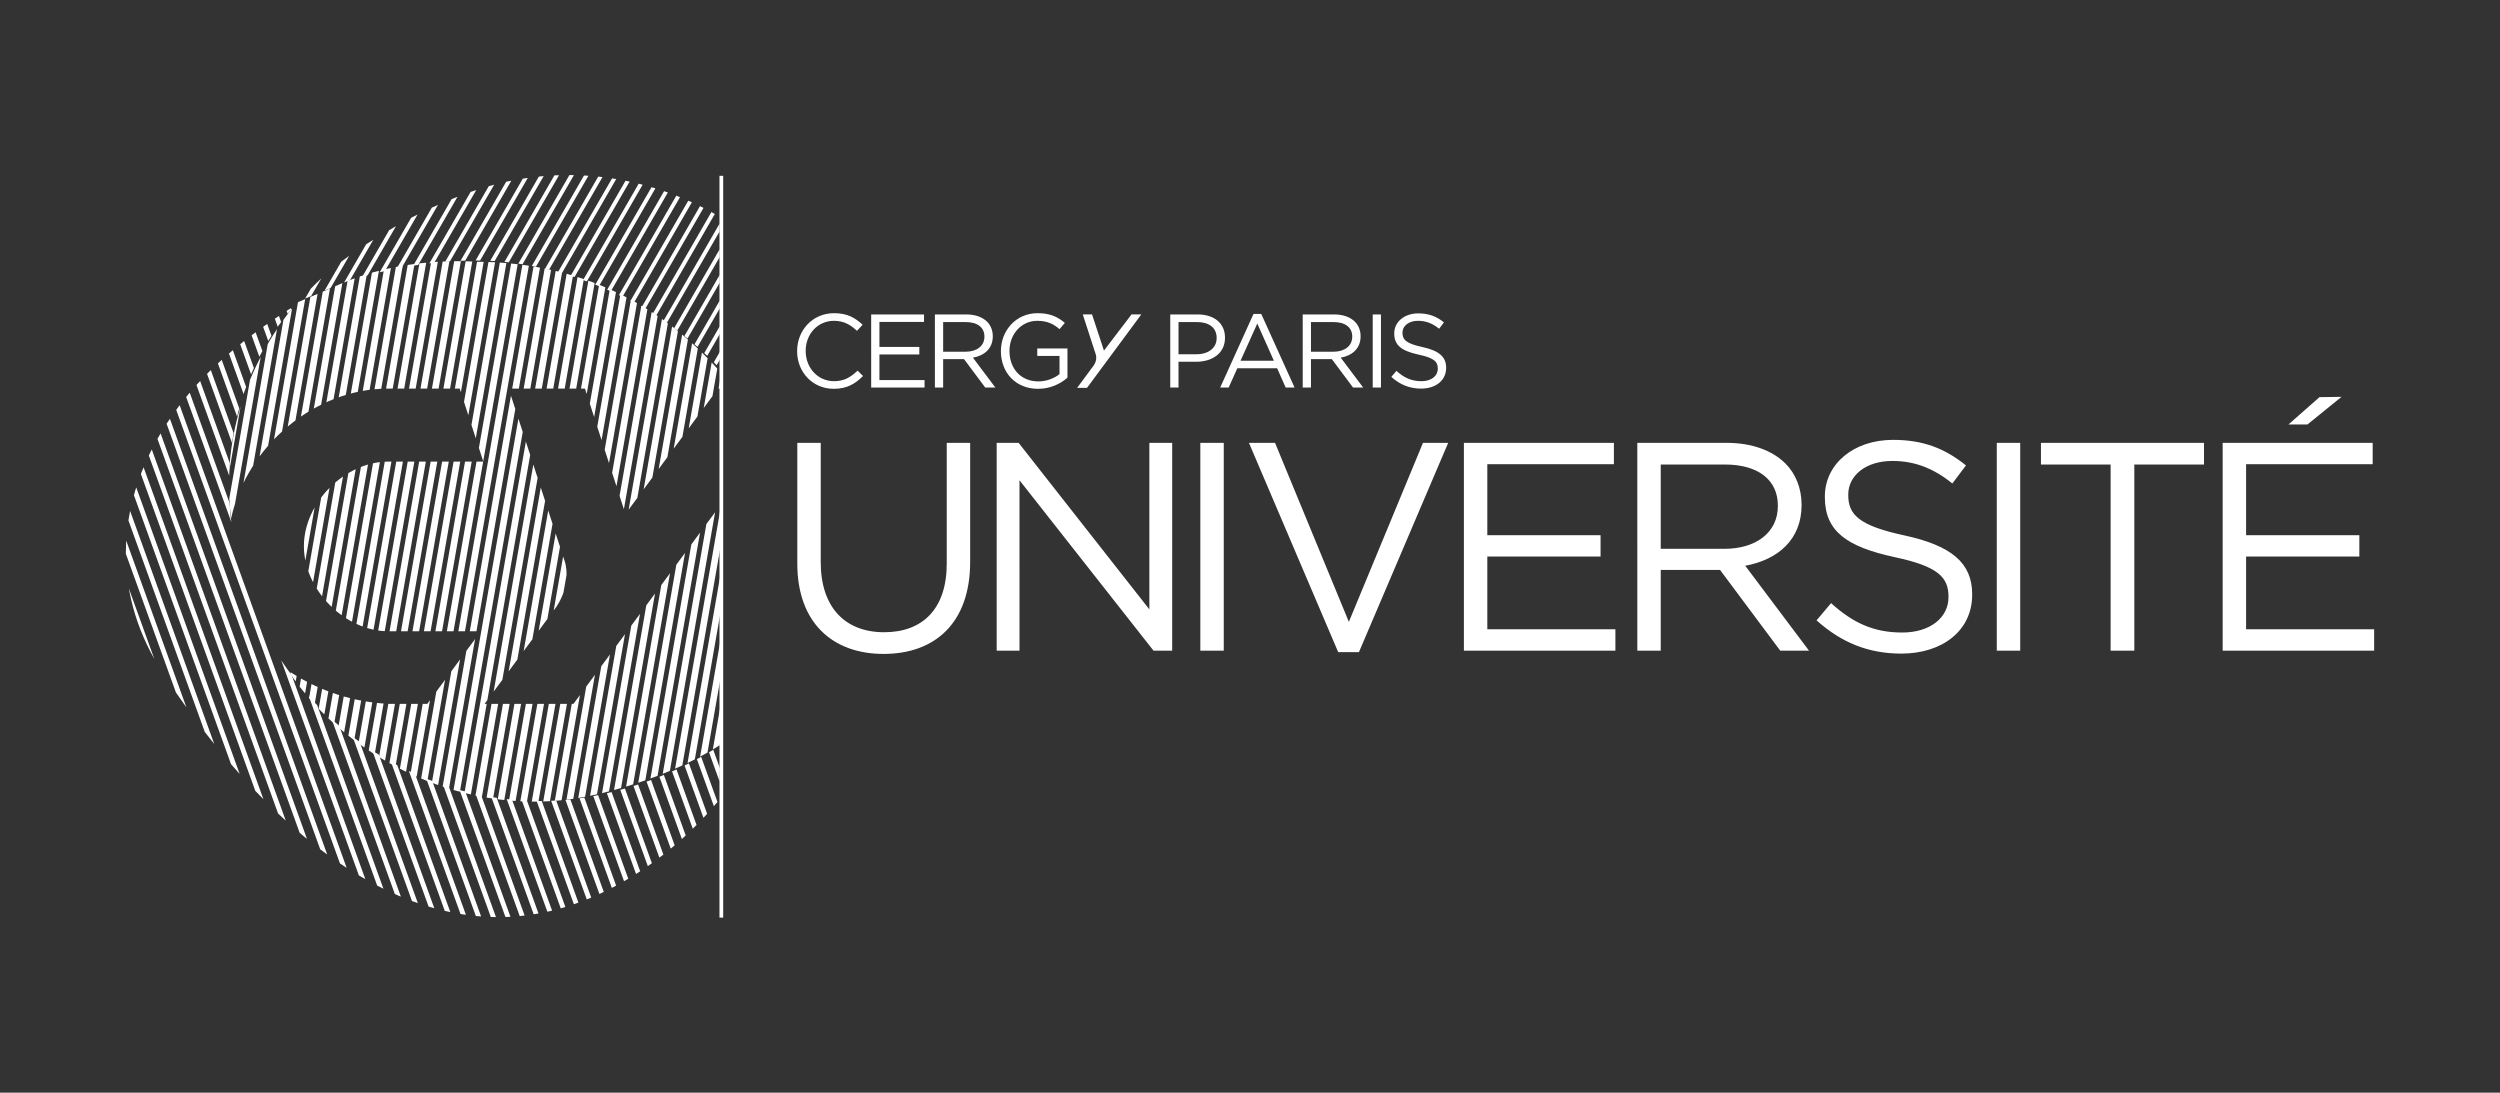 <?xml version="1.0" encoding="utf-8"?>
<!-- Generator: Adobe Illustrator 16.0.0, SVG Export Plug-In . SVG Version: 6.00 Build 0)  -->
<!DOCTYPE svg PUBLIC "-//W3C//DTD SVG 1.1//EN" "http://www.w3.org/Graphics/SVG/1.1/DTD/svg11.dtd">
<svg version="1.1" id="Calque_1" xmlns="http://www.w3.org/2000/svg" xmlns:xlink="http://www.w3.org/1999/xlink" x="0px" y="0px"
	 width="286px" height="125px" viewBox="0 0 286 125" enable-background="new 0 0 286 125" xml:space="preserve">
<rect x="0" y="0" width="286" height="125" fill="#333333" stroke="none"/>
<g>
	<g>
		<path fill="#FFFFFF" d="M101.082,74.808c5.937,0,9.904-3.6,9.904-10.527V50.661h-2.679v13.822c0,5.195-2.781,7.845-7.157,7.845
			c-4.51,0-7.258-2.888-7.258-8.015V50.661h-2.68v13.822C91.212,71.208,95.214,74.808,101.082,74.808 M114.02,74.433h2.61V54.941
			l15.331,19.492h2.138V50.661h-2.612v19.052L116.53,50.661h-2.51V74.433z M137.318,74.433h2.68V50.661h-2.68V74.433z
			 M153.09,74.603h2.373l10.209-23.941h-2.883l-8.479,20.479l-8.445-20.479h-2.985L153.09,74.603z M167.469,74.433h17.332v-2.445
			h-14.652v-8.319h12.955v-2.445h-12.955v-8.116h14.482v-2.446h-17.162V74.433z M187.309,74.433h2.68v-9.236h6.783l6.885,9.236
			h3.291l-7.293-9.711c3.732-0.68,6.445-2.99,6.445-6.929v-0.068c0-1.868-0.68-3.532-1.832-4.687
			c-1.492-1.494-3.832-2.377-6.75-2.377h-10.209V74.433z M189.988,62.785V53.14h7.326c3.832,0,6.072,1.766,6.072,4.687v0.068
			c0,3.056-2.545,4.89-6.107,4.89H189.988z M217.512,74.772c4.715,0,8.105-2.648,8.105-6.724v-0.067
			c0-3.635-2.441-5.569-7.732-6.725c-5.225-1.12-6.445-2.377-6.445-4.619v-0.067c0-2.14,1.967-3.838,5.053-3.838
			c2.443,0,4.648,0.781,6.854,2.581l1.559-2.071c-2.408-1.936-4.883-2.921-8.342-2.921c-4.512,0-7.801,2.751-7.801,6.486v0.069
			c0,3.905,2.508,5.67,7.969,6.859c4.986,1.053,6.174,2.31,6.174,4.517v0.066c0,2.345-2.104,4.043-5.291,4.043
			c-3.291,0-5.664-1.121-8.141-3.363l-1.662,1.971C210.66,73.517,213.746,74.772,217.512,74.772 M228.432,74.433h2.68V50.661h-2.68
			V74.433z M241.453,74.433h2.713V53.14h7.973v-2.479h-18.654v2.479h7.969V74.433z M261.803,48.556h2.172l3.898-3.158l-2.521,0.035
			L261.803,48.556z M254.273,74.433h17.33v-2.445h-14.65v-8.319h12.955v-2.445h-12.955v-8.116h14.482v-2.446h-17.162V74.433z"/>
		<path fill="#FFFFFF" d="M95.383,44.481c1.519,0,2.475-0.586,3.347-1.47l-0.621-0.61c-0.801,0.765-1.553,1.207-2.701,1.207
			c-1.84,0-3.238-1.518-3.238-3.454V40.13c0-1.924,1.387-3.429,3.238-3.429c1.136,0,1.924,0.477,2.629,1.146l0.646-0.692
			c-0.837-0.789-1.745-1.327-3.264-1.327c-2.461,0-4.229,1.96-4.229,4.326v0.024C91.19,42.58,92.97,44.481,95.383,44.481
			 M99.663,44.337h6.107v-0.86h-5.163v-2.928h4.564v-0.861h-4.564v-2.856h5.103v-0.86h-6.047V44.337z M106.953,44.337h0.944v-3.251
			h2.39l2.426,3.251h1.159l-2.568-3.418c1.313-0.239,2.271-1.052,2.271-2.438v-0.024c0-0.658-0.239-1.242-0.646-1.649
			c-0.525-0.526-1.351-0.836-2.379-0.836h-3.597V44.337z M107.897,40.238v-3.394h2.581c1.351,0,2.139,0.621,2.139,1.649v0.024
			c0,1.076-0.896,1.721-2.151,1.721H107.897z M118.759,44.481c1.41,0,2.581-0.586,3.358-1.279v-3.335h-3.454v0.849h2.546v2.08
			c-0.573,0.466-1.458,0.836-2.414,0.836c-2.031,0-3.311-1.481-3.311-3.478V40.13c0-1.864,1.327-3.429,3.179-3.429
			c1.184,0,1.901,0.394,2.546,0.955l0.609-0.717c-0.836-0.705-1.708-1.111-3.119-1.111c-2.509,0-4.195,2.032-4.195,4.326v0.024
			C114.504,42.568,116.13,44.481,118.759,44.481 M133.878,44.337h0.943v-2.952h2.031c1.781,0,3.287-0.932,3.287-2.737v-0.024
			c0-1.649-1.243-2.652-3.131-2.652h-3.131V44.337z M134.822,40.525v-3.681h2.115c1.35,0,2.247,0.621,2.247,1.817v0.023
			c0,1.099-0.909,1.841-2.295,1.841H134.822z M139.589,44.337h0.969l0.992-2.211h4.553l0.98,2.211h1.016l-3.813-8.426h-0.884
			L139.589,44.337z M141.919,41.266l1.915-4.255l1.898,4.255H141.919z M149.031,44.337h0.943v-3.251h2.391l2.426,3.251h1.16
			l-2.57-3.418c1.314-0.239,2.271-1.052,2.271-2.438v-0.024c0-0.658-0.238-1.242-0.645-1.649c-0.527-0.526-1.352-0.836-2.379-0.836
			h-3.598V44.337z M149.975,40.238v-3.394h2.582c1.35,0,2.139,0.621,2.139,1.649v0.024c0,1.076-0.895,1.721-2.15,1.721H149.975z
			 M157.039,44.337h0.943v-8.365h-0.943V44.337z M162.584,44.457c1.66,0,2.855-0.932,2.855-2.367v-0.024
			c0-1.278-0.861-1.959-2.725-2.366c-1.84-0.394-2.271-0.837-2.271-1.625v-0.024c0-0.753,0.693-1.35,1.781-1.35
			c0.861,0,1.637,0.274,2.414,0.908l0.549-0.729c-0.848-0.682-1.719-1.028-2.939-1.028c-1.588,0-2.748,0.968-2.748,2.282v0.024
			c0,1.375,0.885,1.996,2.809,2.415c1.756,0.37,2.174,0.812,2.174,1.589v0.024c0,0.825-0.738,1.422-1.863,1.422
			c-1.158,0-1.996-0.394-2.867-1.183l-0.586,0.693C160.17,44.014,161.258,44.457,162.584,44.457"/>
		<path fill="#FFFFFF" d="M125.136,41.786l-1.911,2.583h1.131l6.213-8.405h-1.119l-3.158,4.143l-1.365-4.143h-1.059l1.507,4.642
			C125.375,40.605,125.549,41.173,125.136,41.786"/>
		<rect x="82.308" y="20.112" fill="#FFFFFF" width="0.425" height="84.863"/>
	</g>
	<g>
		<defs>
			<path id="SVGID_1_" d="M21.194,45.54c-4.2,5.198-6.782,11.315-6.798,17.681v0.125c0.011,4.577,1.351,9.282,4.372,13.866
				c0.788,1.197,1.598,2.371,2.426,3.527c2.805,3.911,5.822,7.559,9.02,10.771c8.023,8.063,17.16,13.408,26.787,13.408
				c3.163,0,6.376-0.576,9.623-1.824c5.971-2.293,11.384-6.416,15.654-11.584l0.136-6.246c-4.427,2.851-9.335,4.785-14.25,5.75
				c-18.251,3.584-37.56-8.697-41.297-28.613c-3.333-17.77,6.964-27.512,6.964-27.512C29.081,37.891,24.628,41.292,21.194,45.54"/>
		</defs>
		<clipPath id="SVGID_2_">
			<use xlink:href="#SVGID_1_"  overflow="visible"/>
		</clipPath>
		
			<line clip-path="url(#SVGID_2_)" fill="none" stroke="#FFFFFF" stroke-width="0.55" x1="-2.26" y1="25.66" x2="31.242" y2="118.464"/>
		
			<line clip-path="url(#SVGID_2_)" fill="none" stroke="#FFFFFF" stroke-width="0.55" x1="-0.588" y1="25.66" x2="32.914" y2="118.464"/>
		
			<line clip-path="url(#SVGID_2_)" fill="none" stroke="#FFFFFF" stroke-width="0.55" x1="1.083" y1="25.66" x2="34.585" y2="118.464"/>
		
			<line clip-path="url(#SVGID_2_)" fill="none" stroke="#FFFFFF" stroke-width="0.55" x1="2.755" y1="25.66" x2="36.257" y2="118.464"/>
		
			<line clip-path="url(#SVGID_2_)" fill="none" stroke="#FFFFFF" stroke-width="0.55" x1="4.428" y1="25.66" x2="37.93" y2="118.464"/>
		
			<line clip-path="url(#SVGID_2_)" fill="none" stroke="#FFFFFF" stroke-width="0.55" x1="6.1" y1="25.661" x2="39.602" y2="118.464"/>
		
			<line clip-path="url(#SVGID_2_)" fill="none" stroke="#FFFFFF" stroke-width="0.55" x1="7.772" y1="25.66" x2="41.274" y2="118.464"/>
		
			<line clip-path="url(#SVGID_2_)" fill="none" stroke="#FFFFFF" stroke-width="0.55" x1="9.444" y1="25.66" x2="42.946" y2="118.464"/>
		
			<line clip-path="url(#SVGID_2_)" fill="none" stroke="#FFFFFF" stroke-width="0.55" x1="11.115" y1="25.66" x2="44.617" y2="118.464"/>
		
			<line clip-path="url(#SVGID_2_)" fill="none" stroke="#FFFFFF" stroke-width="0.55" x1="12.788" y1="25.66" x2="46.29" y2="118.464"/>
		
			<line clip-path="url(#SVGID_2_)" fill="none" stroke="#FFFFFF" stroke-width="0.55" x1="14.458" y1="25.66" x2="47.96" y2="118.464"/>
		
			<line clip-path="url(#SVGID_2_)" fill="none" stroke="#FFFFFF" stroke-width="0.55" x1="16.131" y1="25.66" x2="49.633" y2="118.464"/>
		
			<line clip-path="url(#SVGID_2_)" fill="none" stroke="#FFFFFF" stroke-width="0.55" x1="17.803" y1="25.66" x2="51.305" y2="118.464"/>
		
			<line clip-path="url(#SVGID_2_)" fill="none" stroke="#FFFFFF" stroke-width="0.55" x1="19.475" y1="25.66" x2="52.977" y2="118.464"/>
		
			<line clip-path="url(#SVGID_2_)" fill="none" stroke="#FFFFFF" stroke-width="0.55" x1="21.147" y1="25.66" x2="54.649" y2="118.464"/>
		
			<line clip-path="url(#SVGID_2_)" fill="none" stroke="#FFFFFF" stroke-width="0.55" x1="22.819" y1="25.66" x2="56.321" y2="118.464"/>
		
			<line clip-path="url(#SVGID_2_)" fill="none" stroke="#FFFFFF" stroke-width="0.55" x1="24.491" y1="25.66" x2="57.993" y2="118.464"/>
		
			<line clip-path="url(#SVGID_2_)" fill="none" stroke="#FFFFFF" stroke-width="0.55" x1="26.162" y1="25.66" x2="59.664" y2="118.464"/>
		
			<line clip-path="url(#SVGID_2_)" fill="none" stroke="#FFFFFF" stroke-width="0.55" x1="27.834" y1="25.66" x2="61.336" y2="118.464"/>
		
			<line clip-path="url(#SVGID_2_)" fill="none" stroke="#FFFFFF" stroke-width="0.55" x1="29.506" y1="25.66" x2="63.008" y2="118.464"/>
		
			<line clip-path="url(#SVGID_2_)" fill="none" stroke="#FFFFFF" stroke-width="0.55" x1="31.178" y1="25.66" x2="64.68" y2="118.464"/>
		
			<line clip-path="url(#SVGID_2_)" fill="none" stroke="#FFFFFF" stroke-width="0.55" x1="32.85" y1="25.661" x2="66.352" y2="118.464"/>
		
			<line clip-path="url(#SVGID_2_)" fill="none" stroke="#FFFFFF" stroke-width="0.55" x1="34.522" y1="25.66" x2="68.024" y2="118.464"/>
		
			<line clip-path="url(#SVGID_2_)" fill="none" stroke="#FFFFFF" stroke-width="0.55" x1="36.194" y1="25.66" x2="69.696" y2="118.464"/>
		
			<line clip-path="url(#SVGID_2_)" fill="none" stroke="#FFFFFF" stroke-width="0.55" x1="37.866" y1="25.66" x2="71.368" y2="118.464"/>
		
			<line clip-path="url(#SVGID_2_)" fill="none" stroke="#FFFFFF" stroke-width="0.55" x1="39.538" y1="25.66" x2="73.04" y2="118.464"/>
		
			<line clip-path="url(#SVGID_2_)" fill="none" stroke="#FFFFFF" stroke-width="0.55" x1="41.209" y1="25.661" x2="74.711" y2="118.464"/>
		
			<line clip-path="url(#SVGID_2_)" fill="none" stroke="#FFFFFF" stroke-width="0.55" x1="42.881" y1="25.66" x2="76.383" y2="118.464"/>
		
			<line clip-path="url(#SVGID_2_)" fill="none" stroke="#FFFFFF" stroke-width="0.55" x1="44.553" y1="25.66" x2="78.055" y2="118.464"/>
		
			<line clip-path="url(#SVGID_2_)" fill="none" stroke="#FFFFFF" stroke-width="0.55" x1="46.225" y1="25.66" x2="79.727" y2="118.464"/>
		
			<line clip-path="url(#SVGID_2_)" fill="none" stroke="#FFFFFF" stroke-width="0.55" x1="47.897" y1="25.66" x2="81.399" y2="118.464"/>
		
			<line clip-path="url(#SVGID_2_)" fill="none" stroke="#FFFFFF" stroke-width="0.55" x1="49.569" y1="25.66" x2="83.071" y2="118.464"/>
		
			<line clip-path="url(#SVGID_2_)" fill="none" stroke="#FFFFFF" stroke-width="0.55" x1="51.241" y1="25.66" x2="84.743" y2="118.464"/>
		
			<line clip-path="url(#SVGID_2_)" fill="none" stroke="#FFFFFF" stroke-width="0.55" x1="52.913" y1="25.66" x2="86.415" y2="118.464"/>
		
			<line clip-path="url(#SVGID_2_)" fill="none" stroke="#FFFFFF" stroke-width="0.55" x1="54.584" y1="25.66" x2="88.086" y2="118.464"/>
		
			<line clip-path="url(#SVGID_2_)" fill="none" stroke="#FFFFFF" stroke-width="0.55" x1="56.256" y1="25.66" x2="89.758" y2="118.464"/>
		
			<line clip-path="url(#SVGID_2_)" fill="none" stroke="#FFFFFF" stroke-width="0.55" x1="57.928" y1="25.66" x2="91.43" y2="118.464"/>
		
			<line clip-path="url(#SVGID_2_)" fill="none" stroke="#FFFFFF" stroke-width="0.55" x1="59.6" y1="25.66" x2="93.102" y2="118.464"/>
		
			<line clip-path="url(#SVGID_2_)" fill="none" stroke="#FFFFFF" stroke-width="0.55" x1="61.272" y1="25.66" x2="94.774" y2="118.464"/>
		
			<line clip-path="url(#SVGID_2_)" fill="none" stroke="#FFFFFF" stroke-width="0.55" x1="62.944" y1="25.66" x2="96.446" y2="118.464"/>
		
			<line clip-path="url(#SVGID_2_)" fill="none" stroke="#FFFFFF" stroke-width="0.55" x1="64.616" y1="25.66" x2="98.118" y2="118.464"/>
		
			<line clip-path="url(#SVGID_2_)" fill="none" stroke="#FFFFFF" stroke-width="0.55" x1="66.288" y1="25.66" x2="99.79" y2="118.464"/>
		
			<line clip-path="url(#SVGID_2_)" fill="none" stroke="#FFFFFF" stroke-width="0.55" x1="67.959" y1="25.661" x2="101.461" y2="118.464"/>
		
			<line clip-path="url(#SVGID_2_)" fill="none" stroke="#FFFFFF" stroke-width="0.55" x1="69.631" y1="25.66" x2="103.133" y2="118.464"/>
		
			<line clip-path="url(#SVGID_2_)" fill="none" stroke="#FFFFFF" stroke-width="0.55" x1="71.303" y1="25.66" x2="104.805" y2="118.464"/>
		
			<line clip-path="url(#SVGID_2_)" fill="none" stroke="#FFFFFF" stroke-width="0.55" x1="72.975" y1="25.66" x2="106.477" y2="118.464"/>
		
			<line clip-path="url(#SVGID_2_)" fill="none" stroke="#FFFFFF" stroke-width="0.55" x1="74.647" y1="25.66" x2="108.149" y2="118.464"/>
		
			<line clip-path="url(#SVGID_2_)" fill="none" stroke="#FFFFFF" stroke-width="0.55" x1="76.319" y1="25.66" x2="109.821" y2="118.464"/>
		
			<line clip-path="url(#SVGID_2_)" fill="none" stroke="#FFFFFF" stroke-width="0.55" x1="77.991" y1="25.66" x2="111.493" y2="118.464"/>
		
			<line clip-path="url(#SVGID_2_)" fill="none" stroke="#FFFFFF" stroke-width="0.55" x1="79.663" y1="25.66" x2="113.165" y2="118.464"/>
		
			<line clip-path="url(#SVGID_2_)" fill="none" stroke="#FFFFFF" stroke-width="0.55" x1="81.334" y1="25.66" x2="114.836" y2="118.464"/>
		
			<line clip-path="url(#SVGID_2_)" fill="none" stroke="#FFFFFF" stroke-width="0.55" x1="83.006" y1="25.66" x2="116.508" y2="118.464"/>
	</g>
	<g>
		<defs>
			<path id="SVGID_3_" d="M64.857,20.024c-3.62,0.016-7.326,0.627-11.012,1.929c-3.064,1.083-5.977,2.426-8.686,4.001
				c-4.231,2.46-7.849,4.885-10.829,8.436c0,0,3.459-1.428,5.292-2.177c4.819-1.558,10.396-2.489,15.449-2.41
				c9.071,0.141,19.985,4.535,27.295,12.379l-0.046-17.395c-5.092-2.984-10.995-4.734-17.162-4.763H64.857z"/>
		</defs>
		<clipPath id="SVGID_4_">
			<use xlink:href="#SVGID_3_"  overflow="visible"/>
		</clipPath>
		
			<line clip-path="url(#SVGID_4_)" fill="none" stroke="#FFFFFF" stroke-width="0.45" x1="65.252" y1="-17.979" x2="1.43" y2="92.618"/>
		
			<line clip-path="url(#SVGID_4_)" fill="none" stroke="#FFFFFF" stroke-width="0.45" x1="66.951" y1="-17.979" x2="3.128" y2="92.616"/>
		
			<line clip-path="url(#SVGID_4_)" fill="none" stroke="#FFFFFF" stroke-width="0.45" x1="68.649" y1="-17.979" x2="4.828" y2="92.618"/>
		
			<line clip-path="url(#SVGID_4_)" fill="none" stroke="#FFFFFF" stroke-width="0.45" x1="70.348" y1="-17.979" x2="6.526" y2="92.618"/>
		
			<line clip-path="url(#SVGID_4_)" fill="none" stroke="#FFFFFF" stroke-width="0.45" x1="72.046" y1="-17.979" x2="8.225" y2="92.618"/>
		
			<line clip-path="url(#SVGID_4_)" fill="none" stroke="#FFFFFF" stroke-width="0.45" x1="73.745" y1="-17.979" x2="9.924" y2="92.616"/>
		
			<line clip-path="url(#SVGID_4_)" fill="none" stroke="#FFFFFF" stroke-width="0.45" x1="75.444" y1="-17.979" x2="11.622" y2="92.616"/>
		
			<line clip-path="url(#SVGID_4_)" fill="none" stroke="#FFFFFF" stroke-width="0.45" x1="77.142" y1="-17.979" x2="13.322" y2="92.616"/>
		
			<line clip-path="url(#SVGID_4_)" fill="none" stroke="#FFFFFF" stroke-width="0.45" x1="78.841" y1="-17.98" x2="15.019" y2="92.618"/>
		
			<line clip-path="url(#SVGID_4_)" fill="none" stroke="#FFFFFF" stroke-width="0.45" x1="80.54" y1="-17.979" x2="16.718" y2="92.618"/>
		
			<line clip-path="url(#SVGID_4_)" fill="none" stroke="#FFFFFF" stroke-width="0.45" x1="82.238" y1="-17.979" x2="18.417" y2="92.618"/>
		
			<line clip-path="url(#SVGID_4_)" fill="none" stroke="#FFFFFF" stroke-width="0.45" x1="83.937" y1="-17.979" x2="20.116" y2="92.616"/>
		
			<line clip-path="url(#SVGID_4_)" fill="none" stroke="#FFFFFF" stroke-width="0.45" x1="85.635" y1="-17.979" x2="21.813" y2="92.616"/>
		
			<line clip-path="url(#SVGID_4_)" fill="none" stroke="#FFFFFF" stroke-width="0.45" x1="87.334" y1="-17.979" x2="23.512" y2="92.618"/>
		
			<line clip-path="url(#SVGID_4_)" fill="none" stroke="#FFFFFF" stroke-width="0.45" x1="89.033" y1="-17.979" x2="25.211" y2="92.616"/>
		
			<line clip-path="url(#SVGID_4_)" fill="none" stroke="#FFFFFF" stroke-width="0.45" x1="90.731" y1="-17.979" x2="26.909" y2="92.618"/>
		
			<line clip-path="url(#SVGID_4_)" fill="none" stroke="#FFFFFF" stroke-width="0.45" x1="92.43" y1="-17.979" x2="28.608" y2="92.618"/>
		
			<line clip-path="url(#SVGID_4_)" fill="none" stroke="#FFFFFF" stroke-width="0.45" x1="94.128" y1="-17.979" x2="30.307" y2="92.618"/>
		
			<line clip-path="url(#SVGID_4_)" fill="none" stroke="#FFFFFF" stroke-width="0.45" x1="95.828" y1="-17.979" x2="32.006" y2="92.616"/>
		
			<line clip-path="url(#SVGID_4_)" fill="none" stroke="#FFFFFF" stroke-width="0.45" x1="97.526" y1="-17.979" x2="33.705" y2="92.616"/>
		
			<line clip-path="url(#SVGID_4_)" fill="none" stroke="#FFFFFF" stroke-width="0.45" x1="99.224" y1="-17.979" x2="35.404" y2="92.616"/>
		
			<line clip-path="url(#SVGID_4_)" fill="none" stroke="#FFFFFF" stroke-width="0.45" x1="100.923" y1="-17.98" x2="37.101" y2="92.618"/>
		
			<line clip-path="url(#SVGID_4_)" fill="none" stroke="#FFFFFF" stroke-width="0.45" x1="102.622" y1="-17.979" x2="38.801" y2="92.618"/>
		
			<line clip-path="url(#SVGID_4_)" fill="none" stroke="#FFFFFF" stroke-width="0.45" x1="104.321" y1="-17.979" x2="40.499" y2="92.618"/>
		
			<line clip-path="url(#SVGID_4_)" fill="none" stroke="#FFFFFF" stroke-width="0.45" x1="106.019" y1="-17.979" x2="42.197" y2="92.616"/>
		
			<line clip-path="url(#SVGID_4_)" fill="none" stroke="#FFFFFF" stroke-width="0.45" x1="107.717" y1="-17.979" x2="43.896" y2="92.616"/>
		
			<line clip-path="url(#SVGID_4_)" fill="none" stroke="#FFFFFF" stroke-width="0.45" x1="109.417" y1="-17.979" x2="45.594" y2="92.618"/>
		
			<line clip-path="url(#SVGID_4_)" fill="none" stroke="#FFFFFF" stroke-width="0.45" x1="111.115" y1="-17.979" x2="47.292" y2="92.616"/>
		
			<line clip-path="url(#SVGID_4_)" fill="none" stroke="#FFFFFF" stroke-width="0.45" x1="112.814" y1="-17.979" x2="48.992" y2="92.618"/>
		
			<line clip-path="url(#SVGID_4_)" fill="none" stroke="#FFFFFF" stroke-width="0.45" x1="114.512" y1="-17.979" x2="50.69" y2="92.618"/>
		
			<line clip-path="url(#SVGID_4_)" fill="none" stroke="#FFFFFF" stroke-width="0.45" x1="116.21" y1="-17.979" x2="52.388" y2="92.618"/>
		
			<line clip-path="url(#SVGID_4_)" fill="none" stroke="#FFFFFF" stroke-width="0.45" x1="117.91" y1="-17.979" x2="54.088" y2="92.616"/>
		
			<line clip-path="url(#SVGID_4_)" fill="none" stroke="#FFFFFF" stroke-width="0.45" x1="119.608" y1="-17.979" x2="55.787" y2="92.616"/>
		
			<line clip-path="url(#SVGID_4_)" fill="none" stroke="#FFFFFF" stroke-width="0.45" x1="121.307" y1="-17.979" x2="57.486" y2="92.616"/>
		
			<line clip-path="url(#SVGID_4_)" fill="none" stroke="#FFFFFF" stroke-width="0.45" x1="123.005" y1="-17.98" x2="59.183" y2="92.618"/>
		
			<line clip-path="url(#SVGID_4_)" fill="none" stroke="#FFFFFF" stroke-width="0.45" x1="124.704" y1="-17.979" x2="60.883" y2="92.618"/>
		
			<line clip-path="url(#SVGID_4_)" fill="none" stroke="#FFFFFF" stroke-width="0.45" x1="126.403" y1="-17.979" x2="62.581" y2="92.618"/>
		
			<line clip-path="url(#SVGID_4_)" fill="none" stroke="#FFFFFF" stroke-width="0.45" x1="128.101" y1="-17.979" x2="64.28" y2="92.616"/>
		
			<line clip-path="url(#SVGID_4_)" fill="none" stroke="#FFFFFF" stroke-width="0.45" x1="129.8" y1="-17.979" x2="65.978" y2="92.616"/>
		
			<line clip-path="url(#SVGID_4_)" fill="none" stroke="#FFFFFF" stroke-width="0.45" x1="131.499" y1="-17.979" x2="67.677" y2="92.618"/>
		
			<line clip-path="url(#SVGID_4_)" fill="none" stroke="#FFFFFF" stroke-width="0.45" x1="133.197" y1="-17.979" x2="69.375" y2="92.616"/>
		
			<line clip-path="url(#SVGID_4_)" fill="none" stroke="#FFFFFF" stroke-width="0.45" x1="134.896" y1="-17.979" x2="71.075" y2="92.616"/>
		
			<line clip-path="url(#SVGID_4_)" fill="none" stroke="#FFFFFF" stroke-width="0.45" x1="136.594" y1="-17.979" x2="72.772" y2="92.618"/>
		
			<line clip-path="url(#SVGID_4_)" fill="none" stroke="#FFFFFF" stroke-width="0.45" x1="138.293" y1="-17.979" x2="74.471" y2="92.618"/>
		
			<line clip-path="url(#SVGID_4_)" fill="none" stroke="#FFFFFF" stroke-width="0.45" x1="139.992" y1="-17.979" x2="76.17" y2="92.616"/>
		
			<line clip-path="url(#SVGID_4_)" fill="none" stroke="#FFFFFF" stroke-width="0.45" x1="141.691" y1="-17.979" x2="77.868" y2="92.616"/>
		
			<line clip-path="url(#SVGID_4_)" fill="none" stroke="#FFFFFF" stroke-width="0.45" x1="143.389" y1="-17.979" x2="79.568" y2="92.616"/>
		
			<line clip-path="url(#SVGID_4_)" fill="none" stroke="#FFFFFF" stroke-width="0.45" x1="145.088" y1="-17.98" x2="81.266" y2="92.618"/>
	</g>
	<g>
		<defs>
			<path id="SVGID_5_" d="M38.915,32.497c-2.541,1.125-4.961,2.126-4.961,2.126c-5.146,6.131-8.787,15.023-7.512,24.662
				c1.843-8.362,9.622-14.832,17.985-14.832h8.163l2.699,8.354H44.427c-4.979,0-9.661,4.703-9.661,9.682
				c0,4.978,4.683,9.729,9.661,9.729h10.575l-6.119,8.305h-4.456c-4.805-0.262-8.603-1.893-11.465-3.805
				c6.943,10.486,20.781,16.955,33.874,14.455c4.935-0.943,11.109-3.088,15.545-5.951l0.016-27.42L65.601,80.524H55.433
				l8.202-11.085c1.773-2.631,1.02-5.063,1.02-5.063l-6.466-19.923h8.729l4.629,14.349l10.599-14.349h0.259l0.001-1.893
				c-7.66-8.757-17.458-12.615-28.041-12.615c0,0-0.761-0.068-2.029-0.068C49.479,29.876,44.045,30.226,38.915,32.497"/>
		</defs>
		<clipPath id="SVGID_6_">
			<use xlink:href="#SVGID_5_"  overflow="visible"/>
		</clipPath>
		
			<line clip-path="url(#SVGID_6_)" fill="none" stroke="#FFFFFF" stroke-width="0.75" x1="25.647" y1="-20.013" x2="-3.463" y2="146.569"/>
		
			<line clip-path="url(#SVGID_6_)" fill="none" stroke="#FFFFFF" stroke-width="0.75" x1="26.958" y1="-20.013" x2="-2.152" y2="146.569"/>
		
			<line clip-path="url(#SVGID_6_)" fill="none" stroke="#FFFFFF" stroke-width="0.75" x1="28.27" y1="-20.014" x2="-0.84" y2="146.569"/>
		
			<line clip-path="url(#SVGID_6_)" fill="none" stroke="#FFFFFF" stroke-width="0.75" x1="29.582" y1="-20.014" x2="0.471" y2="146.569"/>
		
			<line clip-path="url(#SVGID_6_)" fill="none" stroke="#FFFFFF" stroke-width="0.75" x1="30.894" y1="-20.014" x2="1.783" y2="146.569"/>
		
			<line clip-path="url(#SVGID_6_)" fill="none" stroke="#FFFFFF" stroke-width="0.75" x1="32.205" y1="-20.013" x2="3.095" y2="146.569"/>
		
			<line clip-path="url(#SVGID_6_)" fill="none" stroke="#FFFFFF" stroke-width="0.75" x1="33.517" y1="-20.013" x2="4.406" y2="146.569"/>
		
			<line clip-path="url(#SVGID_6_)" fill="none" stroke="#FFFFFF" stroke-width="0.75" x1="34.829" y1="-20.013" x2="5.717" y2="146.569"/>
		
			<line clip-path="url(#SVGID_6_)" fill="none" stroke="#FFFFFF" stroke-width="0.75" x1="36.14" y1="-20.013" x2="7.029" y2="146.571"/>
		
			<line clip-path="url(#SVGID_6_)" fill="none" stroke="#FFFFFF" stroke-width="0.75" x1="37.452" y1="-20.015" x2="8.34" y2="146.569"/>
		
			<line clip-path="url(#SVGID_6_)" fill="none" stroke="#FFFFFF" stroke-width="0.75" x1="38.763" y1="-20.014" x2="9.652" y2="146.569"/>
		
			<line clip-path="url(#SVGID_6_)" fill="none" stroke="#FFFFFF" stroke-width="0.75" x1="40.075" y1="-20.014" x2="10.964" y2="146.569"/>
		
			<line clip-path="url(#SVGID_6_)" fill="none" stroke="#FFFFFF" stroke-width="0.75" x1="41.386" y1="-20.014" x2="12.276" y2="146.569"/>
		
			<line clip-path="url(#SVGID_6_)" fill="none" stroke="#FFFFFF" stroke-width="0.75" x1="42.698" y1="-20.014" x2="13.587" y2="146.569"/>
		
			<line clip-path="url(#SVGID_6_)" fill="none" stroke="#FFFFFF" stroke-width="0.75" x1="44.009" y1="-20.014" x2="14.899" y2="146.569"/>
		
			<line clip-path="url(#SVGID_6_)" fill="none" stroke="#FFFFFF" stroke-width="0.75" x1="45.321" y1="-20.013" x2="16.211" y2="146.569"/>
		
			<line clip-path="url(#SVGID_6_)" fill="none" stroke="#FFFFFF" stroke-width="0.75" x1="46.632" y1="-20.014" x2="17.523" y2="146.569"/>
		
			<line clip-path="url(#SVGID_6_)" fill="none" stroke="#FFFFFF" stroke-width="0.75" x1="47.944" y1="-20.014" x2="18.834" y2="146.569"/>
		
			<line clip-path="url(#SVGID_6_)" fill="none" stroke="#FFFFFF" stroke-width="0.75" x1="49.256" y1="-20.014" x2="20.146" y2="146.569"/>
		
			<line clip-path="url(#SVGID_6_)" fill="none" stroke="#FFFFFF" stroke-width="0.75" x1="50.568" y1="-20.014" x2="21.458" y2="146.569"/>
		
			<line clip-path="url(#SVGID_6_)" fill="none" stroke="#FFFFFF" stroke-width="0.75" x1="51.879" y1="-20.013" x2="22.769" y2="146.569"/>
		
			<line clip-path="url(#SVGID_6_)" fill="none" stroke="#FFFFFF" stroke-width="0.75" x1="53.191" y1="-20.013" x2="24.081" y2="146.569"/>
		
			<line clip-path="url(#SVGID_6_)" fill="none" stroke="#FFFFFF" stroke-width="0.75" x1="54.502" y1="-20.014" x2="25.392" y2="146.569"/>
		
			<line clip-path="url(#SVGID_6_)" fill="none" stroke="#FFFFFF" stroke-width="0.75" x1="55.814" y1="-20.014" x2="26.704" y2="146.569"/>
		
			<line clip-path="url(#SVGID_6_)" fill="none" stroke="#FFFFFF" stroke-width="0.75" x1="57.125" y1="-20.014" x2="28.015" y2="146.569"/>
		
			<line clip-path="url(#SVGID_6_)" fill="none" stroke="#FFFFFF" stroke-width="0.75" x1="58.438" y1="-20.013" x2="29.327" y2="146.569"/>
		
			<line clip-path="url(#SVGID_6_)" fill="none" stroke="#FFFFFF" stroke-width="0.75" x1="59.75" y1="-20.013" x2="30.638" y2="146.569"/>
		
			<line clip-path="url(#SVGID_6_)" fill="none" stroke="#FFFFFF" stroke-width="0.75" x1="61.061" y1="-20.013" x2="31.95" y2="146.569"/>
		
			<line clip-path="url(#SVGID_6_)" fill="none" stroke="#FFFFFF" stroke-width="0.75" x1="62.373" y1="-20.013" x2="33.261" y2="146.569"/>
		
			<line clip-path="url(#SVGID_6_)" fill="none" stroke="#FFFFFF" stroke-width="0.75" x1="63.684" y1="-20.015" x2="34.573" y2="146.569"/>
		
			<line clip-path="url(#SVGID_6_)" fill="none" stroke="#FFFFFF" stroke-width="0.75" x1="64.996" y1="-20.014" x2="35.884" y2="146.569"/>
		
			<line clip-path="url(#SVGID_6_)" fill="none" stroke="#FFFFFF" stroke-width="0.75" x1="66.307" y1="-20.014" x2="37.197" y2="146.569"/>
		
			<line clip-path="url(#SVGID_6_)" fill="none" stroke="#FFFFFF" stroke-width="0.75" x1="67.619" y1="-20.014" x2="38.509" y2="146.569"/>
		
			<line clip-path="url(#SVGID_6_)" fill="none" stroke="#FFFFFF" stroke-width="0.75" x1="68.93" y1="-20.014" x2="39.821" y2="146.569"/>
		
			<line clip-path="url(#SVGID_6_)" fill="none" stroke="#FFFFFF" stroke-width="0.75" x1="70.243" y1="-20.014" x2="41.131" y2="146.569"/>
		
			<line clip-path="url(#SVGID_6_)" fill="none" stroke="#FFFFFF" stroke-width="0.75" x1="71.553" y1="-20.013" x2="42.444" y2="146.569"/>
		
			<line clip-path="url(#SVGID_6_)" fill="none" stroke="#FFFFFF" stroke-width="0.75" x1="72.866" y1="-20.014" x2="43.754" y2="146.569"/>
		
			<line clip-path="url(#SVGID_6_)" fill="none" stroke="#FFFFFF" stroke-width="0.75" x1="74.177" y1="-20.014" x2="45.066" y2="146.569"/>
		
			<line clip-path="url(#SVGID_6_)" fill="none" stroke="#FFFFFF" stroke-width="0.75" x1="75.489" y1="-20.014" x2="46.377" y2="146.569"/>
		
			<line clip-path="url(#SVGID_6_)" fill="none" stroke="#FFFFFF" stroke-width="0.75" x1="76.8" y1="-20.014" x2="47.69" y2="146.569"/>
		
			<line clip-path="url(#SVGID_6_)" fill="none" stroke="#FFFFFF" stroke-width="0.75" x1="78.112" y1="-20.013" x2="49.001" y2="146.569"/>
		
			<line clip-path="url(#SVGID_6_)" fill="none" stroke="#FFFFFF" stroke-width="0.75" x1="79.423" y1="-20.013" x2="50.313" y2="146.569"/>
		
			<line clip-path="url(#SVGID_6_)" fill="none" stroke="#FFFFFF" stroke-width="0.75" x1="80.735" y1="-20.013" x2="51.625" y2="146.569"/>
		
			<line clip-path="url(#SVGID_6_)" fill="none" stroke="#FFFFFF" stroke-width="0.75" x1="82.046" y1="-20.014" x2="52.936" y2="146.569"/>
		
			<line clip-path="url(#SVGID_6_)" fill="none" stroke="#FFFFFF" stroke-width="0.75" x1="83.359" y1="-20.014" x2="54.248" y2="146.569"/>
		
			<line clip-path="url(#SVGID_6_)" fill="none" stroke="#FFFFFF" stroke-width="0.75" x1="84.669" y1="-20.013" x2="55.559" y2="146.569"/>
		
			<line clip-path="url(#SVGID_6_)" fill="none" stroke="#FFFFFF" stroke-width="0.75" x1="85.982" y1="-20.013" x2="56.872" y2="146.569"/>
		
			<line clip-path="url(#SVGID_6_)" fill="none" stroke="#FFFFFF" stroke-width="0.75" x1="87.293" y1="-20.013" x2="58.183" y2="146.569"/>
		
			<line clip-path="url(#SVGID_6_)" fill="none" stroke="#FFFFFF" stroke-width="0.75" x1="88.605" y1="-20.014" x2="59.495" y2="146.569"/>
		
			<line clip-path="url(#SVGID_6_)" fill="none" stroke="#FFFFFF" stroke-width="0.75" x1="89.917" y1="-20.015" x2="60.806" y2="146.569"/>
		
			<line clip-path="url(#SVGID_6_)" fill="none" stroke="#FFFFFF" stroke-width="0.75" x1="91.228" y1="-20.014" x2="62.118" y2="146.569"/>
		
			<line clip-path="url(#SVGID_6_)" fill="none" stroke="#FFFFFF" stroke-width="0.75" x1="92.54" y1="-20.014" x2="63.43" y2="146.569"/>
		
			<line clip-path="url(#SVGID_6_)" fill="none" stroke="#FFFFFF" stroke-width="0.75" x1="93.851" y1="-20.014" x2="64.741" y2="146.569"/>
		
			<line clip-path="url(#SVGID_6_)" fill="none" stroke="#FFFFFF" stroke-width="0.75" x1="95.164" y1="-20.014" x2="66.052" y2="146.569"/>
		
			<line clip-path="url(#SVGID_6_)" fill="none" stroke="#FFFFFF" stroke-width="0.75" x1="96.475" y1="-20.014" x2="67.364" y2="146.569"/>
		
			<line clip-path="url(#SVGID_6_)" fill="none" stroke="#FFFFFF" stroke-width="0.75" x1="97.787" y1="-20.013" x2="68.675" y2="146.569"/>
		
			<line clip-path="url(#SVGID_6_)" fill="none" stroke="#FFFFFF" stroke-width="0.75" x1="99.098" y1="-20.014" x2="69.987" y2="146.569"/>
		
			<line clip-path="url(#SVGID_6_)" fill="none" stroke="#FFFFFF" stroke-width="0.75" x1="100.41" y1="-20.014" x2="71.298" y2="146.569"/>
		
			<line clip-path="url(#SVGID_6_)" fill="none" stroke="#FFFFFF" stroke-width="0.75" x1="101.721" y1="-20.014" x2="72.611" y2="146.569"/>
		
			<line clip-path="url(#SVGID_6_)" fill="none" stroke="#FFFFFF" stroke-width="0.75" x1="103.033" y1="-20.014" x2="73.922" y2="146.569"/>
		
			<line clip-path="url(#SVGID_6_)" fill="none" stroke="#FFFFFF" stroke-width="0.75" x1="104.344" y1="-20.013" x2="75.234" y2="146.569"/>
	</g>
</g>
</svg>
